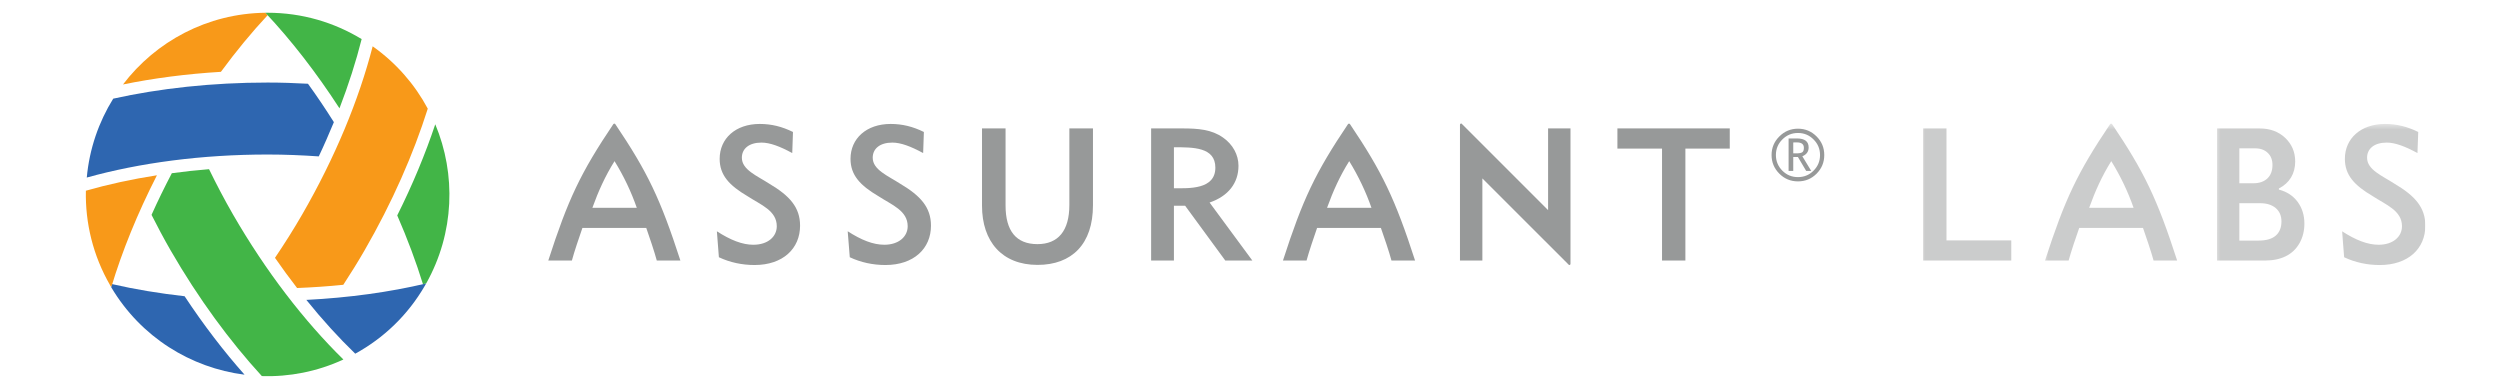 <?xml version="1.0" encoding="UTF-8" standalone="no"?>
<svg
   xmlns:dc="http://purl.org/dc/elements/1.1/"
   xmlns:cc="http://creativecommons.org/ns#"
   xmlns:rdf="http://www.w3.org/1999/02/22-rdf-syntax-ns#"
   xmlns:svg="http://www.w3.org/2000/svg"
   xmlns="http://www.w3.org/2000/svg"
   xmlns:xlink="http://www.w3.org/1999/xlink"
   xmlns:sodipodi="http://sodipodi.sourceforge.net/DTD/sodipodi-0.dtd"
   xmlns:inkscape="http://www.inkscape.org/namespaces/inkscape"
   width="190.136pt"
   height="29.62pt"
   viewBox="0 0 190.136 29.62"
   version="1.2"
   id="svg131"
   sodipodi:docname="AssurantLabs_horz_logo_color.svg"
   inkscape:version="0.92.2 (5c3e80d, 2017-08-06)">
  <sodipodi:namedview
     pagecolor="#ffffff"
     bordercolor="#666666"
     borderopacity="1"
     objecttolerance="10"
     gridtolerance="10"
     guidetolerance="10"
     inkscape:pageopacity="0"
     inkscape:pageshadow="2"
     inkscape:window-width="1920"
     inkscape:window-height="1057"
     id="namedview133"
     showgrid="false"
     inkscape:zoom="0.88418099"
     inkscape:cx="-147.62753"
     inkscape:cy="-45.530224"
     inkscape:window-x="1592"
     inkscape:window-y="-8"
     inkscape:window-maximized="1"
     inkscape:current-layer="svg131" />
  <defs
     id="defs78">
    <clipPath
       id="clip1">
      <path
         d="M 183 9 L 190.137 9 L 190.137 21 L 183 21 Z M 183 9 "
         id="path2" />
    </clipPath>
    <filter
       id="alpha"
       filterUnits="objectBoundingBox"
       x="0%"
       y="0%"
       width="100%"
       height="100%">
      <feColorMatrix
         type="matrix"
         in="SourceGraphic"
         values="0 0 0 0 1 0 0 0 0 1 0 0 0 0 1 0 0 0 1 0"
         id="feColorMatrix5" />
    </filter>
    <mask
       id="mask0">
      <g
         filter="url(#alpha)"
         id="g10">
        <rect
           x="0"
           y="0"
           width="190.136"
           height="29.62"
           style="fill:rgb(0%,0%,0%);fill-opacity:0.5;stroke:none;"
           id="rect8" />
      </g>
    </mask>
    <clipPath
       id="clip3">
      <path
         d="M 0.371 0.043 L 7.137 0.043 L 7.137 11.508 L 0.371 11.508 Z M 0.371 0.043 "
         id="path13" />
    </clipPath>
    <clipPath
       id="clip2">
      <rect
         width="8"
         height="12"
         id="rect16" />
    </clipPath>
    <g
       id="surface138"
       clip-path="url(#clip2)">
      <g
         clip-path="url(#clip3)"
         clip-rule="nonzero"
         id="g21">
        <path
           style=" stroke:none;fill-rule:nonzero;fill:rgb(59.608%,60.001%,60.001%);fill-opacity:1;"
           d="M 3.344 9.859 C 4.512 9.859 5.238 9.203 5.238 8.355 C 5.238 7.09 3.965 6.629 2.859 5.91 C 1.371 5.035 0.598 4.199 0.598 2.879 C 0.598 1.227 1.891 0.043 3.859 0.043 C 4.801 0.043 5.664 0.254 6.559 0.695 L 6.496 2.41 C 5.496 1.863 4.68 1.559 3.996 1.559 C 2.98 1.559 2.402 2.059 2.402 2.789 C 2.402 3.773 3.641 4.254 4.648 4.91 C 6.289 5.883 7.137 6.82 7.137 8.309 C 7.137 10.176 5.738 11.508 3.434 11.508 C 2.418 11.508 1.434 11.297 0.539 10.875 L 0.371 8.766 C 1.477 9.477 2.434 9.859 3.344 9.859 "
           id="path19" />
      </g>
    </g>
    <mask
       id="mask1">
      <g
         filter="url(#alpha)"
         id="g26">
        <rect
           x="0"
           y="0"
           width="190.136"
           height="29.62"
           style="fill:rgb(0%,0%,0%);fill-opacity:0.5;stroke:none;"
           id="rect24" />
      </g>
    </mask>
    <clipPath
       id="clip5">
      <path
         d="M 0.211 0.406 L 7.309 0.406 L 7.309 11.141 L 0.211 11.141 Z M 0.211 0.406 "
         id="path29" />
    </clipPath>
    <clipPath
       id="clip4">
      <rect
         width="8"
         height="12"
         id="rect32" />
    </clipPath>
    <g
       id="surface141"
       clip-path="url(#clip4)">
      <g
         clip-path="url(#clip5)"
         clip-rule="nonzero"
         id="g37">
        <path
           style=" stroke:none;fill-rule:nonzero;fill:rgb(59.608%,60.001%,60.001%);fill-opacity:1;"
           d="M 3.586 9.52 C 4.199 9.52 4.66 9.391 4.973 9.125 C 5.285 8.859 5.445 8.473 5.445 7.961 C 5.445 7.504 5.289 7.145 4.98 6.879 C 4.668 6.617 4.25 6.484 3.727 6.484 L 2.023 6.484 L 2.023 9.52 Z M 3.164 4.863 C 3.645 4.863 4.02 4.734 4.301 4.473 C 4.574 4.211 4.715 3.848 4.715 3.379 C 4.715 2.965 4.59 2.637 4.332 2.395 C 4.078 2.152 3.742 2.027 3.328 2.027 L 2.023 2.027 L 2.023 4.863 Z M 3.648 0.406 C 4.508 0.406 5.211 0.664 5.75 1.176 C 6.289 1.688 6.562 2.328 6.562 3.098 C 6.562 3.59 6.445 4.023 6.223 4.395 C 5.996 4.77 5.668 5.066 5.238 5.285 L 5.238 5.379 C 5.891 5.547 6.398 5.883 6.766 6.383 C 7.129 6.883 7.309 7.469 7.309 8.141 C 7.309 8.734 7.176 9.266 6.91 9.734 C 6.645 10.203 6.273 10.555 5.801 10.789 C 5.328 11.023 4.773 11.141 4.137 11.141 L 0.211 11.141 L 0.215 0.406 Z M 3.648 0.406 "
           id="path35" />
      </g>
    </g>
    <mask
       id="mask2">
      <g
         filter="url(#alpha)"
         id="g42">
        <rect
           x="0"
           y="0"
           width="190.136"
           height="29.62"
           style="fill:rgb(0%,0%,0%);fill-opacity:0.5;stroke:none;"
           id="rect40" />
      </g>
    </mask>
    <clipPath
       id="clip7">
      <path
         d="M 0.234 0.016 L 10.969 0.016 L 10.969 11.141 L 0.234 11.141 Z M 0.234 0.016 "
         id="path45" />
    </clipPath>
    <clipPath
       id="clip6">
      <rect
         width="11"
         height="12"
         id="rect48" />
    </clipPath>
    <g
       id="surface144"
       clip-path="url(#clip6)">
      <g
         clip-path="url(#clip7)"
         clip-rule="nonzero"
         id="g53">
        <path
           style=" stroke:none;fill-rule:nonzero;fill:rgb(59.608%,60.001%,60.001%);fill-opacity:1;"
           d="M 3.82 6.859 C 4.312 5.496 4.859 4.277 5.617 3.066 C 6.367 4.277 6.977 5.559 7.43 6.859 Z M 5.684 0.059 C 5.684 0.059 5.648 0.016 5.602 0.016 C 5.559 0.016 5.523 0.059 5.523 0.059 C 2.855 4.02 1.848 6.16 0.234 11.141 L 2.152 11.141 C 2.328 10.488 2.781 9.133 3.012 8.492 L 8.195 8.492 C 8.422 9.133 8.879 10.488 9.055 11.141 L 10.969 11.141 C 9.344 6.117 8.305 3.953 5.684 0.059 "
           id="path51" />
      </g>
    </g>
    <mask
       id="mask3">
      <g
         filter="url(#alpha)"
         id="g58">
        <rect
           x="0"
           y="0"
           width="190.136"
           height="29.62"
           style="fill:rgb(0%,0%,0%);fill-opacity:0.5;stroke:none;"
           id="rect56" />
      </g>
    </mask>
    <clipPath
       id="clip9">
      <path
         d="M 0.332 0.406 L 7.492 0.406 L 7.492 11.141 L 0.332 11.141 Z M 0.332 0.406 "
         id="path61" />
    </clipPath>
    <clipPath
       id="clip8">
      <rect
         width="8"
         height="12"
         id="rect64" />
    </clipPath>
    <g
       id="surface143"
       clip-path="url(#clip8)">
      <g
         clip-path="url(#clip9)"
         clip-rule="nonzero"
         id="g69">
        <path
           style=" stroke:none;fill-rule:nonzero;fill:rgb(59.608%,60.001%,60.001%);fill-opacity:1;"
           d="M 0.332 0.406 L 2.227 0.406 L 2.227 9.504 L 7.492 9.504 L 7.492 11.141 L 0.332 11.141 Z M 0.332 0.406 "
           id="path67" />
      </g>
    </g>
    <clipPath
       id="clip10">
      <path
         d="M 5 12 L 21 12 L 21 29.621 L 5 29.621 Z M 5 12 "
         id="path72" />
    </clipPath>
    <clipPath
       id="clip11">
      <path
         d="M 2 22 L 13 22 L 13 29.621 L 2 29.621 Z M 2 22 "
         id="path75" />
    </clipPath>
  </defs>
  <g
     id="surface132"
     transform="matrix(0.936,0,0,0.936,6.49,0.962)">
    <g
       clip-path="url(#clip1)"
       id="g82"
       style="clip-rule:nonzero">
      <use
         xlink:href="#surface138"
         transform="translate(183,9)"
         mask="url(#mask0)"
         id="use80"
         x="0"
         y="0"
         width="100%"
         height="100%" />
    </g>
    <use
       xlink:href="#surface141"
       transform="translate(173,9)"
       mask="url(#mask1)"
       id="use84"
       x="0"
       y="0"
       width="100%"
       height="100%" />
    <use
       xlink:href="#surface144"
       transform="translate(159,9)"
       mask="url(#mask2)"
       id="use86"
       x="0"
       y="0"
       width="100%"
       height="100%" />
    <use
       xlink:href="#surface143"
       transform="translate(149,9)"
       mask="url(#mask3)"
       id="use88"
       x="0"
       y="0"
       width="100%"
       height="100%" />
    <path
       style="fill:#979999;fill-opacity:1;fill-rule:nonzero;stroke:none"
       d="m 138.777,10.547 v 0.883 c 0.031,0.004 0.113,0.004 0.246,0.004 0.242,0 0.406,-0.031 0.492,-0.094 0.086,-0.062 0.125,-0.184 0.125,-0.359 0,-0.289 -0.188,-0.438 -0.566,-0.438 h -0.148 z m 1.051,2.316 -0.672,-1.133 h -0.379 v 1.133 h -0.379 v -2.641 h 0.676 c 0.637,0 0.953,0.246 0.953,0.73 0,0.34 -0.172,0.578 -0.512,0.719 l 0.723,1.191 z m 1.125,-1.293 c 0,-0.496 -0.176,-0.918 -0.527,-1.266 -0.348,-0.352 -0.77,-0.527 -1.266,-0.527 -0.496,0 -0.918,0.176 -1.27,0.527 -0.348,0.348 -0.523,0.77 -0.523,1.266 0,0.496 0.176,0.918 0.523,1.27 0.352,0.352 0.773,0.523 1.27,0.523 0.496,0 0.918,-0.172 1.266,-0.523 0.352,-0.352 0.527,-0.773 0.527,-1.27 m -3.938,0 c 0,-0.59 0.211,-1.094 0.633,-1.512 0.418,-0.418 0.922,-0.629 1.512,-0.629 0.59,0 1.094,0.211 1.512,0.629 0.418,0.418 0.625,0.922 0.625,1.512 0,0.59 -0.207,1.094 -0.625,1.516 -0.418,0.418 -0.922,0.625 -1.512,0.625 -0.59,0 -1.094,-0.207 -1.512,-0.625 -0.422,-0.422 -0.633,-0.926 -0.633,-1.516"
       id="path90"
       inkscape:connector-curvature="0" />
    <path
       style="fill:#979999;fill-opacity:1;fill-rule:nonzero;stroke:none"
       d="m 130.012,20.141 h -1.898 v -9.094 h -3.625 V 9.406 h 9.129 v 1.641 h -3.605 z m 0,0"
       id="path92"
       inkscape:connector-curvature="0" />
    <path
       style="fill:#979999;fill-opacity:1;fill-rule:nonzero;stroke:none"
       d="m 113.516,13.469 7.043,7.039 c 0,0 0.055,0.004 0.09,-0.027 0.016,-0.016 0.027,-0.055 0.027,-0.09 V 9.406 h -1.82 v 6.641 l -7.039,-7.039 c 0,0 -0.062,-0.004 -0.094,0.027 -0.016,0.016 -0.027,0.051 -0.027,0.086 v 11.02 h 1.82 z m 0,0"
       id="path94"
       inkscape:connector-curvature="0" />
    <path
       style="fill:#979999;fill-opacity:1;fill-rule:nonzero;stroke:none"
       d="m 100.895,15.859 c 0.492,-1.363 1.043,-2.582 1.801,-3.793 0.746,1.211 1.355,2.492 1.809,3.793 z m 1.863,-6.801 c 0,0 -0.035,-0.043 -0.078,-0.043 -0.047,0 -0.082,0.043 -0.082,0.043 -2.664,3.961 -3.676,6.102 -5.285,11.082 h 1.918 c 0.172,-0.652 0.629,-2.008 0.855,-2.648 h 5.184 c 0.23,0.641 0.688,1.996 0.859,2.648 h 1.918 c -1.629,-5.023 -2.668,-7.188 -5.289,-11.082"
       id="path96"
       inkscape:connector-curvature="0" />
    <path
       style="fill:#979999;fill-opacity:1;fill-rule:nonzero;stroke:none"
       d="m 91.82,12.594 c 0,-1.68 -1.824,-1.656 -3.367,-1.656 v 3.332 c 1.207,0 3.367,0.121 3.367,-1.676 m -5.219,-3.188 h 2.488 c 1.367,0 2.426,0.09 3.352,0.742 0.805,0.562 1.258,1.41 1.258,2.293 0,1.41 -0.832,2.469 -2.348,2.988 l 3.473,4.711 H 92.625 L 89.363,15.688 h -0.91 v 4.453 h -1.852 z m 0,0"
       id="path98"
       inkscape:connector-curvature="0" />
    <path
       style="fill:#979999;fill-opacity:1;fill-rule:nonzero;stroke:none"
       d="m 74.773,15.672 c 0,2.078 0.875,3.137 2.59,3.137 1.68,0 2.594,-1.074 2.594,-3.184 V 9.406 H 81.875 v 6.25 c 0,3.141 -1.707,4.84 -4.504,4.84 -2.887,0 -4.512,-1.898 -4.512,-4.809 V 9.406 h 1.914 z m 0,0"
       id="path100"
       inkscape:connector-curvature="0" />
    <path
       style="fill:#979999;fill-opacity:1;fill-rule:nonzero;stroke:none"
       d="m 64.922,18.859 c 1.168,0 1.898,-0.656 1.898,-1.504 0,-1.266 -1.277,-1.727 -2.383,-2.445 -1.484,-0.875 -2.262,-1.711 -2.262,-3.031 0,-1.652 1.293,-2.836 3.262,-2.836 0.941,0 1.805,0.211 2.699,0.652 l -0.059,1.715 c -1.004,-0.547 -1.82,-0.852 -2.504,-0.852 -1.016,0 -1.594,0.5 -1.594,1.23 0,0.984 1.238,1.465 2.246,2.121 1.641,0.973 2.488,1.91 2.488,3.398 0,1.867 -1.398,3.199 -3.703,3.199 -1.016,0 -2,-0.211 -2.895,-0.633 l -0.168,-2.109 c 1.105,0.711 2.062,1.094 2.973,1.094"
       id="path102"
       inkscape:connector-curvature="0" />
    <path
       style="fill:#979999;fill-opacity:1;fill-rule:nonzero;stroke:none"
       d="m 54.285,18.859 c 1.172,0 1.898,-0.656 1.898,-1.504 0,-1.266 -1.277,-1.727 -2.383,-2.445 -1.484,-0.875 -2.258,-1.711 -2.258,-3.031 0,-1.652 1.289,-2.836 3.258,-2.836 0.941,0 1.805,0.211 2.699,0.652 l -0.059,1.715 c -1,-0.547 -1.82,-0.852 -2.5,-0.852 -1.016,0 -1.594,0.5 -1.594,1.23 0,0.984 1.234,1.465 2.246,2.121 1.637,0.973 2.484,1.91 2.484,3.398 0,1.867 -1.395,3.199 -3.699,3.199 -1.02,0 -2.004,-0.211 -2.898,-0.633 L 51.316,17.766 c 1.105,0.711 2.062,1.094 2.969,1.094"
       id="path104"
       inkscape:connector-curvature="0" />
    <path
       style="fill:#979999;fill-opacity:1;fill-rule:nonzero;stroke:none"
       d="M 41.199,15.859 C 41.691,14.496 42.242,13.277 43,12.066 c 0.75,1.211 1.355,2.492 1.809,3.793 z M 43.062,9.059 c 0,0 -0.031,-0.043 -0.078,-0.043 -0.047,0 -0.082,0.043 -0.082,0.043 -2.664,3.961 -3.676,6.102 -5.285,11.082 h 1.918 c 0.172,-0.652 0.629,-2.008 0.855,-2.648 h 5.188 c 0.227,0.641 0.684,1.996 0.855,2.648 h 1.918 C 46.723,15.117 45.684,12.953 43.062,9.059"
       id="path106"
       inkscape:connector-curvature="0" />
    <path
       style="fill:#f89919;fill-opacity:1;fill-rule:nonzero;stroke:none"
       d="m 2.016,22.156 c 0.027,0.051 0.059,0.105 0.09,0.16 0.879,-2.93 2.129,-6.004 3.711,-9.102 -2.031,0.316 -3.969,0.738 -5.773,1.254 -0.055,2.609 0.57,5.262 1.973,7.688"
       id="path108"
       inkscape:connector-curvature="0" />
    <path
       style="fill:#f89919;fill-opacity:1;fill-rule:nonzero;stroke:none"
       d="M 14.812,0.207 C 14.75,0.141 14.688,0.074 14.629,0.008 9.906,0.066 5.723,2.34 3.059,5.836 5.543,5.328 8.215,4.977 11.016,4.809 c 1.227,-1.668 2.5,-3.211 3.797,-4.602"
       id="path110"
       inkscape:connector-curvature="0" />
    <path
       style="fill:#f89919;fill-opacity:1;fill-rule:nonzero;stroke:none"
       d="m 20.961,22.113 c 0.59,-0.906 1.172,-1.832 1.723,-2.789 2.258,-3.91 3.977,-7.84 5.141,-11.523 -1.051,-1.965 -2.562,-3.711 -4.477,-5.066 -1.117,4.336 -3.051,9.031 -5.727,13.664 -0.703,1.219 -1.445,2.387 -2.211,3.523 0.586,0.848 1.188,1.66 1.797,2.453 1.27,-0.051 2.527,-0.137 3.754,-0.262"
       id="path112"
       inkscape:connector-curvature="0" />
    <path
       style="fill:#42b547;fill-opacity:1;fill-rule:nonzero;stroke:none"
       d="m 14.812,0.008 h -0.184 c 2.094,2.227 4.133,4.848 6.023,7.766 0.738,-1.918 1.344,-3.809 1.801,-5.625 C 20.219,0.793 17.613,0.008 14.812,0.008"
       id="path114"
       inkscape:connector-curvature="0" />
    <path
       style="fill:#42b547;fill-opacity:1;fill-rule:nonzero;stroke:none"
       d="m 27.434,22.066 c 0.086,-0.02 0.172,-0.043 0.262,-0.062 2.309,-4.117 2.434,-8.879 0.738,-12.934 -0.805,2.406 -1.836,4.898 -3.09,7.406 C 26.172,18.375 26.875,20.25 27.434,22.066"
       id="path116"
       inkscape:connector-curvature="0" />
    <g
       clip-path="url(#clip10)"
       id="g120"
       style="clip-rule:nonzero">
      <path
         style="fill:#42b547;fill-opacity:1;fill-rule:nonzero;stroke:none"
         d="m 5.379,16.43 c 0.488,0.965 1,1.93 1.551,2.887 2.258,3.91 4.801,7.367 7.414,10.215 2.227,0.07 4.492,-0.363 6.625,-1.348 -3.195,-3.133 -6.297,-7.156 -8.973,-11.789 -0.703,-1.219 -1.344,-2.445 -1.945,-3.676 -1.027,0.082 -2.031,0.195 -3.023,0.328 -0.59,1.129 -1.145,2.258 -1.648,3.383"
         id="path118"
         inkscape:connector-curvature="0" />
    </g>
    <path
       style="fill:#2e66b0;fill-opacity:1;fill-rule:nonzero;stroke:none"
       d="m 27.602,22.164 c 0.031,-0.055 0.062,-0.105 0.094,-0.16 -2.977,0.703 -6.266,1.16 -9.738,1.336 1.289,1.602 2.625,3.066 3.973,4.371 2.289,-1.254 4.273,-3.121 5.672,-5.547"
       id="path122"
       inkscape:connector-curvature="0" />
    <g
       clip-path="url(#clip11)"
       id="g126"
       style="clip-rule:nonzero">
      <path
         style="fill:#2e66b0;fill-opacity:1;fill-rule:nonzero;stroke:none"
         d="M 2.184,22.059 C 2.16,22.145 2.133,22.23 2.105,22.316 4.516,26.375 8.578,28.863 12.938,29.418 11.254,27.523 9.613,25.383 8.066,23.043 6.008,22.812 4.035,22.484 2.184,22.059"
         id="path124"
         inkscape:connector-curvature="0" />
    </g>
    <path
       style="fill:#2e66b0;fill-opacity:1;fill-rule:nonzero;stroke:none"
       d="M 18.09,5.777 C 17.012,5.719 15.922,5.68 14.816,5.68 c -4.516,0 -8.781,0.473 -12.551,1.309 -1.176,1.895 -1.934,4.074 -2.148,6.41 4.312,-1.199 9.348,-1.871 14.699,-1.871 1.402,0 2.785,0.059 4.152,0.152 C 19.41,10.75 19.812,9.82 20.195,8.898 19.516,7.82 18.816,6.777 18.09,5.777"
       id="path128"
       inkscape:connector-curvature="0" />
  </g>
</svg>
